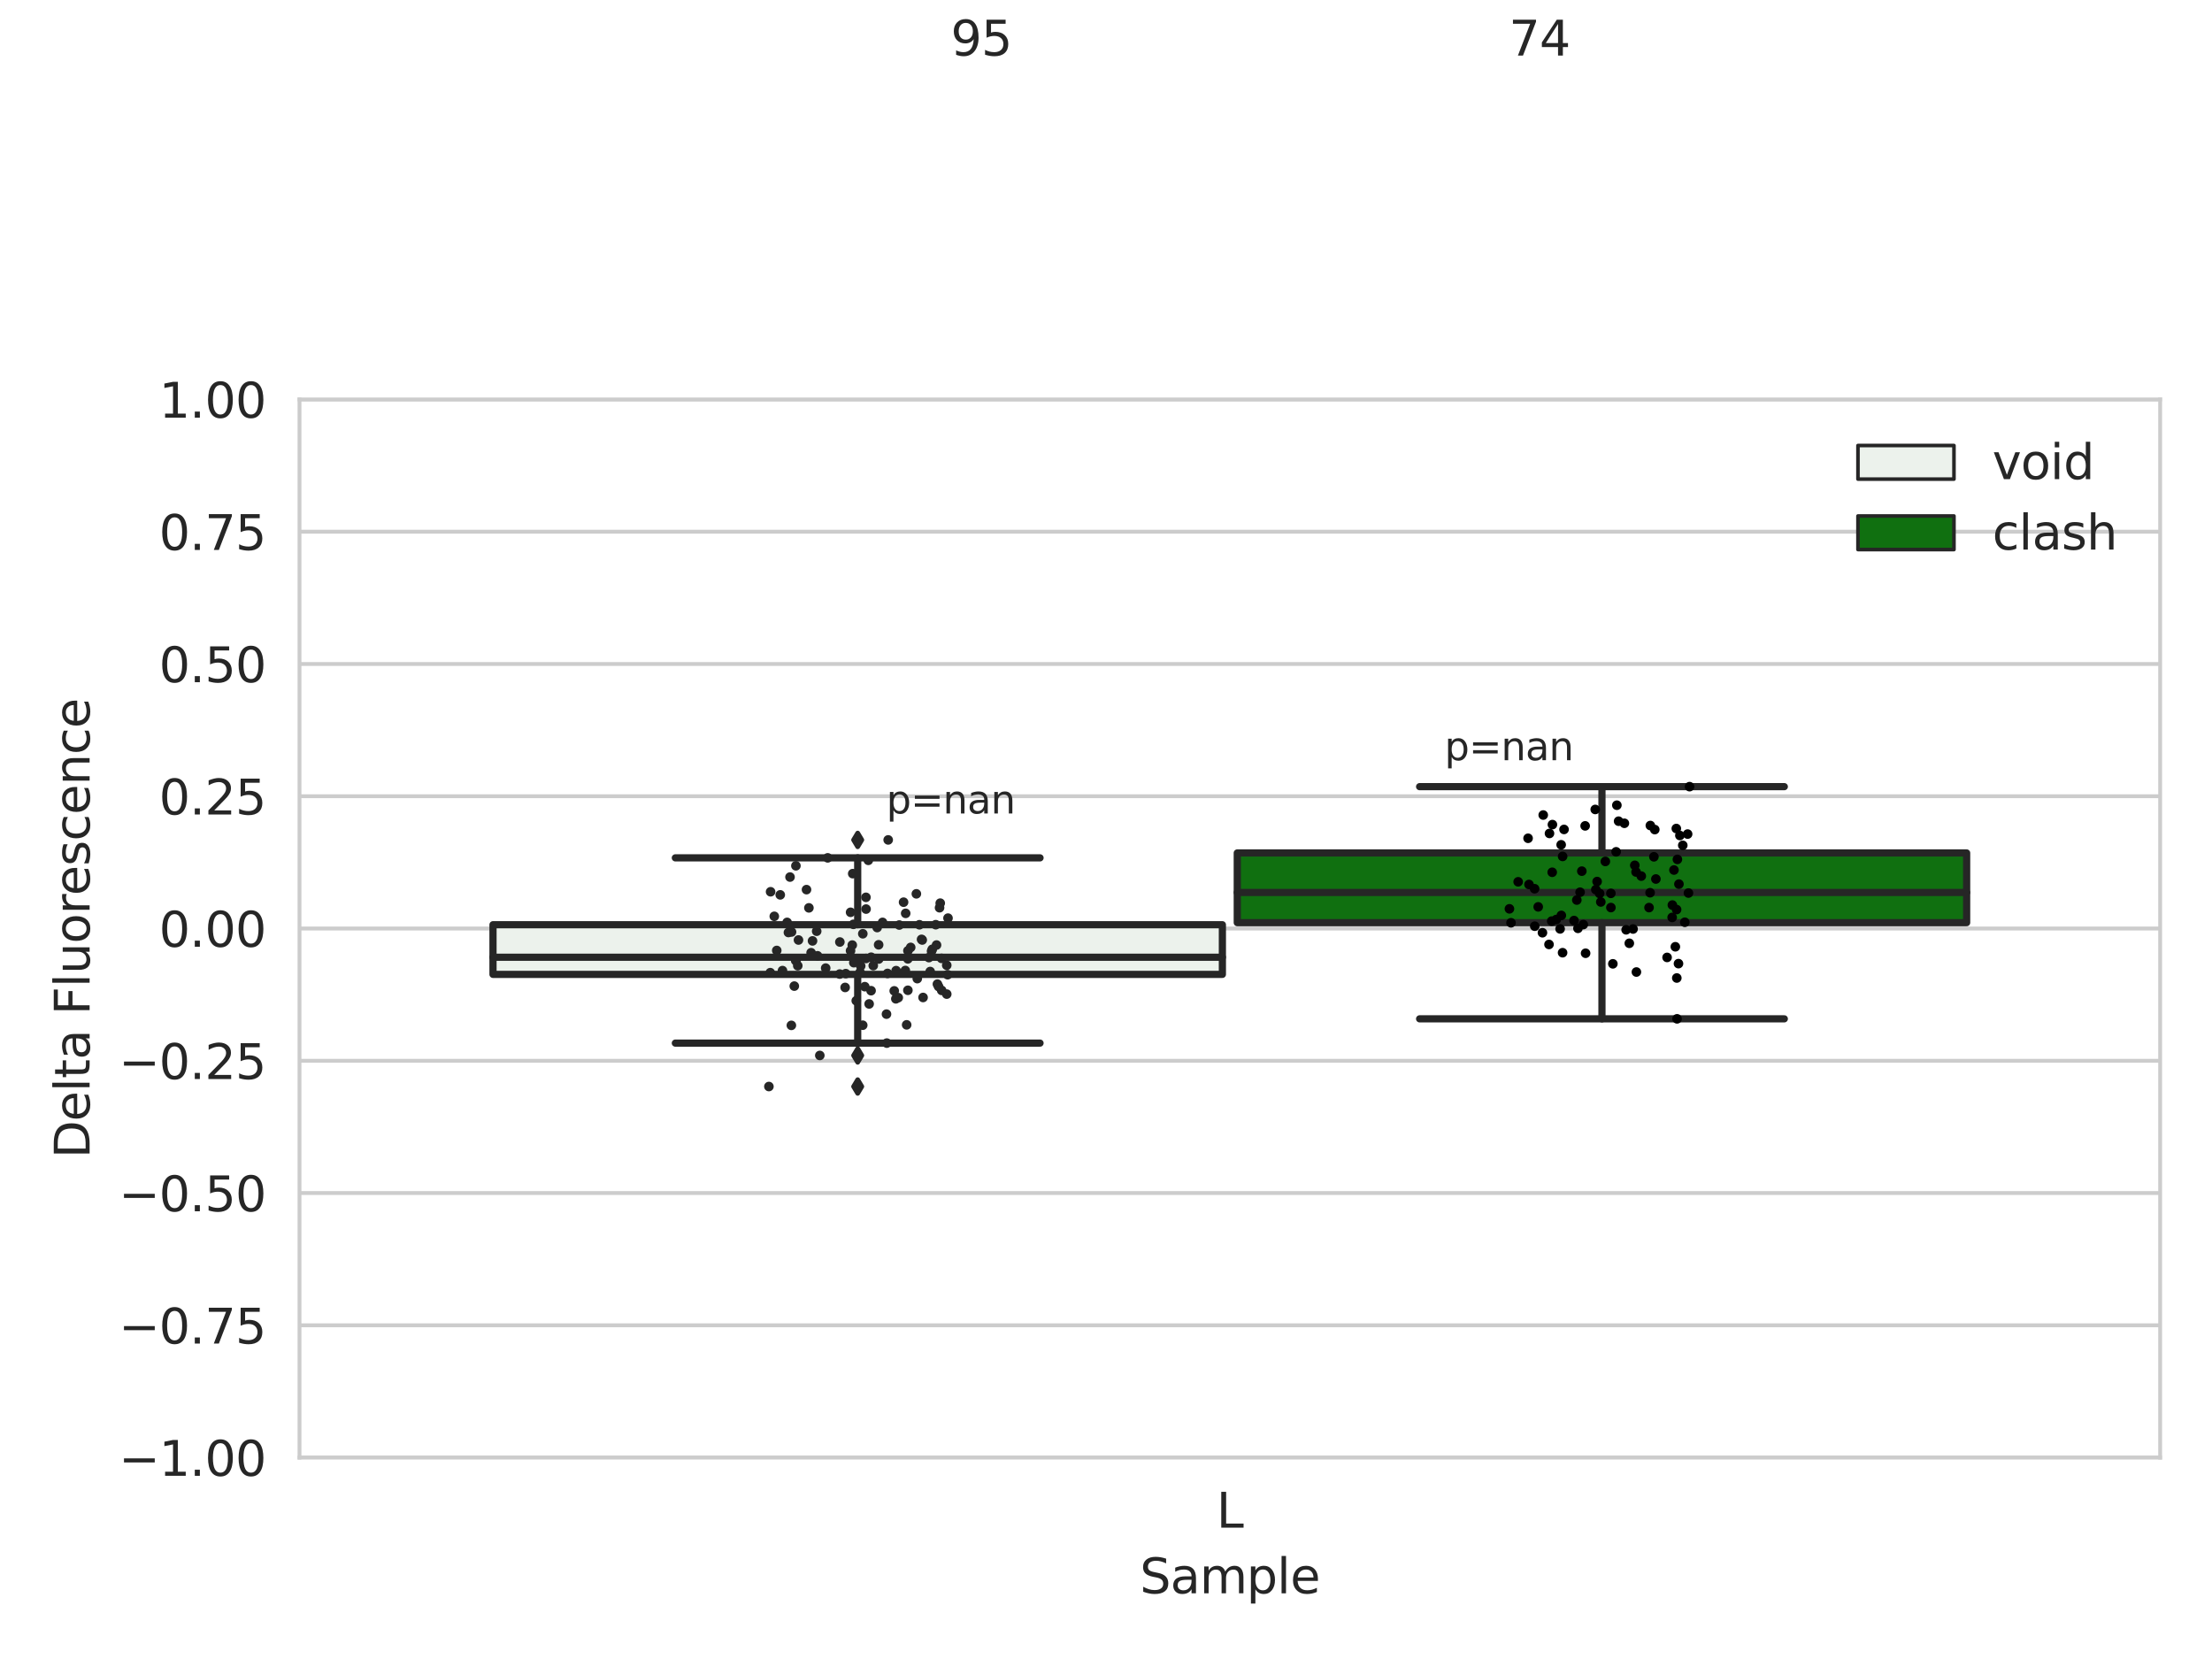 <?xml version="1.0" encoding="utf-8" standalone="no"?>
<!DOCTYPE svg PUBLIC "-//W3C//DTD SVG 1.1//EN"
  "http://www.w3.org/Graphics/SVG/1.1/DTD/svg11.dtd">
<svg xmlns:xlink="http://www.w3.org/1999/xlink" width="460.8pt" height="345.6pt" viewBox="0 0 460.8 345.6" xmlns="http://www.w3.org/2000/svg" version="1.1">
 <defs>
  <style type="text/css">*{stroke-linejoin: round; stroke-linecap: butt}</style>
 </defs>
 <g id="figure_1">
  <g id="patch_1">
   <path d="M 0 345.6 
L 460.8 345.6 
L 460.8 0 
L 0 0 
z
" style="fill: #ffffff"/>
  </g>
  <g id="axes_1">
   <g id="patch_2">
    <path d="M 62.39 303.64 
L 450 303.64 
L 450 83.211 
L 62.39 83.211 
z
" style="fill: #ffffff"/>
   </g>
   <g id="matplotlib.axis_1">
    <g id="xtick_1">
     <g id="text_1">
      <!-- L -->
      <g style="fill: #262626" transform="translate(253.409 318.238)scale(0.1 -0.1)">
       <defs>
        <path id="DejaVuSans-4c" d="M 628 4666 
L 1259 4666 
L 1259 531 
L 3531 531 
L 3531 0 
L 628 0 
L 628 4666 
z
" transform="scale(0.016)"/>
       </defs>
       <use xlink:href="#DejaVuSans-4c"/>
      </g>
     </g>
    </g>
    <g id="text_2">
     <!-- Sample -->
     <g style="fill: #262626" transform="translate(237.447 331.917)scale(0.1 -0.1)">
      <defs>
       <path id="DejaVuSans-53" d="M 3425 4513 
L 3425 3897 
Q 3066 4069 2747 4153 
Q 2428 4238 2131 4238 
Q 1616 4238 1336 4038 
Q 1056 3838 1056 3469 
Q 1056 3159 1242 3001 
Q 1428 2844 1947 2747 
L 2328 2669 
Q 3034 2534 3370 2195 
Q 3706 1856 3706 1288 
Q 3706 609 3251 259 
Q 2797 -91 1919 -91 
Q 1588 -91 1214 -16 
Q 841 59 441 206 
L 441 856 
Q 825 641 1194 531 
Q 1563 422 1919 422 
Q 2459 422 2753 634 
Q 3047 847 3047 1241 
Q 3047 1584 2836 1778 
Q 2625 1972 2144 2069 
L 1759 2144 
Q 1053 2284 737 2584 
Q 422 2884 422 3419 
Q 422 4038 858 4394 
Q 1294 4750 2059 4750 
Q 2388 4750 2728 4690 
Q 3069 4631 3425 4513 
z
" transform="scale(0.016)"/>
       <path id="DejaVuSans-61" d="M 2194 1759 
Q 1497 1759 1228 1600 
Q 959 1441 959 1056 
Q 959 750 1161 570 
Q 1363 391 1709 391 
Q 2188 391 2477 730 
Q 2766 1069 2766 1631 
L 2766 1759 
L 2194 1759 
z
M 3341 1997 
L 3341 0 
L 2766 0 
L 2766 531 
Q 2569 213 2275 61 
Q 1981 -91 1556 -91 
Q 1019 -91 701 211 
Q 384 513 384 1019 
Q 384 1609 779 1909 
Q 1175 2209 1959 2209 
L 2766 2209 
L 2766 2266 
Q 2766 2663 2505 2880 
Q 2244 3097 1772 3097 
Q 1472 3097 1187 3025 
Q 903 2953 641 2809 
L 641 3341 
Q 956 3463 1253 3523 
Q 1550 3584 1831 3584 
Q 2591 3584 2966 3190 
Q 3341 2797 3341 1997 
z
" transform="scale(0.016)"/>
       <path id="DejaVuSans-6d" d="M 3328 2828 
Q 3544 3216 3844 3400 
Q 4144 3584 4550 3584 
Q 5097 3584 5394 3201 
Q 5691 2819 5691 2113 
L 5691 0 
L 5113 0 
L 5113 2094 
Q 5113 2597 4934 2840 
Q 4756 3084 4391 3084 
Q 3944 3084 3684 2787 
Q 3425 2491 3425 1978 
L 3425 0 
L 2847 0 
L 2847 2094 
Q 2847 2600 2669 2842 
Q 2491 3084 2119 3084 
Q 1678 3084 1418 2786 
Q 1159 2488 1159 1978 
L 1159 0 
L 581 0 
L 581 3500 
L 1159 3500 
L 1159 2956 
Q 1356 3278 1631 3431 
Q 1906 3584 2284 3584 
Q 2666 3584 2933 3390 
Q 3200 3197 3328 2828 
z
" transform="scale(0.016)"/>
       <path id="DejaVuSans-70" d="M 1159 525 
L 1159 -1331 
L 581 -1331 
L 581 3500 
L 1159 3500 
L 1159 2969 
Q 1341 3281 1617 3432 
Q 1894 3584 2278 3584 
Q 2916 3584 3314 3078 
Q 3713 2572 3713 1747 
Q 3713 922 3314 415 
Q 2916 -91 2278 -91 
Q 1894 -91 1617 61 
Q 1341 213 1159 525 
z
M 3116 1747 
Q 3116 2381 2855 2742 
Q 2594 3103 2138 3103 
Q 1681 3103 1420 2742 
Q 1159 2381 1159 1747 
Q 1159 1113 1420 752 
Q 1681 391 2138 391 
Q 2594 391 2855 752 
Q 3116 1113 3116 1747 
z
" transform="scale(0.016)"/>
       <path id="DejaVuSans-6c" d="M 603 4863 
L 1178 4863 
L 1178 0 
L 603 0 
L 603 4863 
z
" transform="scale(0.016)"/>
       <path id="DejaVuSans-65" d="M 3597 1894 
L 3597 1613 
L 953 1613 
Q 991 1019 1311 708 
Q 1631 397 2203 397 
Q 2534 397 2845 478 
Q 3156 559 3463 722 
L 3463 178 
Q 3153 47 2828 -22 
Q 2503 -91 2169 -91 
Q 1331 -91 842 396 
Q 353 884 353 1716 
Q 353 2575 817 3079 
Q 1281 3584 2069 3584 
Q 2775 3584 3186 3129 
Q 3597 2675 3597 1894 
z
M 3022 2063 
Q 3016 2534 2758 2815 
Q 2500 3097 2075 3097 
Q 1594 3097 1305 2825 
Q 1016 2553 972 2059 
L 3022 2063 
z
" transform="scale(0.016)"/>
      </defs>
      <use xlink:href="#DejaVuSans-53"/>
      <use xlink:href="#DejaVuSans-61" x="63.477"/>
      <use xlink:href="#DejaVuSans-6d" x="124.756"/>
      <use xlink:href="#DejaVuSans-70" x="222.168"/>
      <use xlink:href="#DejaVuSans-6c" x="285.645"/>
      <use xlink:href="#DejaVuSans-65" x="313.428"/>
     </g>
    </g>
   </g>
   <g id="matplotlib.axis_2">
    <g id="ytick_1">
     <g id="line2d_1">
      <path d="M 62.39 303.64 
L 450 303.64 
" clip-path="url(#pa29f0a0903)" style="fill: none; stroke: #cccccc; stroke-width: 0.8; stroke-linecap: round"/>
     </g>
     <g id="text_3">
      <!-- −1.00 -->
      <g style="fill: #262626" transform="translate(24.745 307.439)scale(0.1 -0.1)">
       <defs>
        <path id="DejaVuSans-2212" d="M 678 2272 
L 4684 2272 
L 4684 1741 
L 678 1741 
L 678 2272 
z
" transform="scale(0.016)"/>
        <path id="DejaVuSans-31" d="M 794 531 
L 1825 531 
L 1825 4091 
L 703 3866 
L 703 4441 
L 1819 4666 
L 2450 4666 
L 2450 531 
L 3481 531 
L 3481 0 
L 794 0 
L 794 531 
z
" transform="scale(0.016)"/>
        <path id="DejaVuSans-2e" d="M 684 794 
L 1344 794 
L 1344 0 
L 684 0 
L 684 794 
z
" transform="scale(0.016)"/>
        <path id="DejaVuSans-30" d="M 2034 4250 
Q 1547 4250 1301 3770 
Q 1056 3291 1056 2328 
Q 1056 1369 1301 889 
Q 1547 409 2034 409 
Q 2525 409 2770 889 
Q 3016 1369 3016 2328 
Q 3016 3291 2770 3770 
Q 2525 4250 2034 4250 
z
M 2034 4750 
Q 2819 4750 3233 4129 
Q 3647 3509 3647 2328 
Q 3647 1150 3233 529 
Q 2819 -91 2034 -91 
Q 1250 -91 836 529 
Q 422 1150 422 2328 
Q 422 3509 836 4129 
Q 1250 4750 2034 4750 
z
" transform="scale(0.016)"/>
       </defs>
       <use xlink:href="#DejaVuSans-2212"/>
       <use xlink:href="#DejaVuSans-31" x="83.789"/>
       <use xlink:href="#DejaVuSans-2e" x="147.412"/>
       <use xlink:href="#DejaVuSans-30" x="179.199"/>
       <use xlink:href="#DejaVuSans-30" x="242.822"/>
      </g>
     </g>
    </g>
    <g id="ytick_2">
     <g id="line2d_2">
      <path d="M 62.39 276.086 
L 450 276.086 
" clip-path="url(#pa29f0a0903)" style="fill: none; stroke: #cccccc; stroke-width: 0.8; stroke-linecap: round"/>
     </g>
     <g id="text_4">
      <!-- −0.75 -->
      <g style="fill: #262626" transform="translate(24.745 279.886)scale(0.1 -0.1)">
       <defs>
        <path id="DejaVuSans-37" d="M 525 4666 
L 3525 4666 
L 3525 4397 
L 1831 0 
L 1172 0 
L 2766 4134 
L 525 4134 
L 525 4666 
z
" transform="scale(0.016)"/>
        <path id="DejaVuSans-35" d="M 691 4666 
L 3169 4666 
L 3169 4134 
L 1269 4134 
L 1269 2991 
Q 1406 3038 1543 3061 
Q 1681 3084 1819 3084 
Q 2600 3084 3056 2656 
Q 3513 2228 3513 1497 
Q 3513 744 3044 326 
Q 2575 -91 1722 -91 
Q 1428 -91 1123 -41 
Q 819 9 494 109 
L 494 744 
Q 775 591 1075 516 
Q 1375 441 1709 441 
Q 2250 441 2565 725 
Q 2881 1009 2881 1497 
Q 2881 1984 2565 2268 
Q 2250 2553 1709 2553 
Q 1456 2553 1204 2497 
Q 953 2441 691 2322 
L 691 4666 
z
" transform="scale(0.016)"/>
       </defs>
       <use xlink:href="#DejaVuSans-2212"/>
       <use xlink:href="#DejaVuSans-30" x="83.789"/>
       <use xlink:href="#DejaVuSans-2e" x="147.412"/>
       <use xlink:href="#DejaVuSans-37" x="179.199"/>
       <use xlink:href="#DejaVuSans-35" x="242.822"/>
      </g>
     </g>
    </g>
    <g id="ytick_3">
     <g id="line2d_3">
      <path d="M 62.39 248.533 
L 450 248.533 
" clip-path="url(#pa29f0a0903)" style="fill: none; stroke: #cccccc; stroke-width: 0.8; stroke-linecap: round"/>
     </g>
     <g id="text_5">
      <!-- −0.50 -->
      <g style="fill: #262626" transform="translate(24.745 252.332)scale(0.1 -0.1)">
       <use xlink:href="#DejaVuSans-2212"/>
       <use xlink:href="#DejaVuSans-30" x="83.789"/>
       <use xlink:href="#DejaVuSans-2e" x="147.412"/>
       <use xlink:href="#DejaVuSans-35" x="179.199"/>
       <use xlink:href="#DejaVuSans-30" x="242.822"/>
      </g>
     </g>
    </g>
    <g id="ytick_4">
     <g id="line2d_4">
      <path d="M 62.39 220.979 
L 450 220.979 
" clip-path="url(#pa29f0a0903)" style="fill: none; stroke: #cccccc; stroke-width: 0.8; stroke-linecap: round"/>
     </g>
     <g id="text_6">
      <!-- −0.25 -->
      <g style="fill: #262626" transform="translate(24.745 224.778)scale(0.1 -0.1)">
       <defs>
        <path id="DejaVuSans-32" d="M 1228 531 
L 3431 531 
L 3431 0 
L 469 0 
L 469 531 
Q 828 903 1448 1529 
Q 2069 2156 2228 2338 
Q 2531 2678 2651 2914 
Q 2772 3150 2772 3378 
Q 2772 3750 2511 3984 
Q 2250 4219 1831 4219 
Q 1534 4219 1204 4116 
Q 875 4013 500 3803 
L 500 4441 
Q 881 4594 1212 4672 
Q 1544 4750 1819 4750 
Q 2544 4750 2975 4387 
Q 3406 4025 3406 3419 
Q 3406 3131 3298 2873 
Q 3191 2616 2906 2266 
Q 2828 2175 2409 1742 
Q 1991 1309 1228 531 
z
" transform="scale(0.016)"/>
       </defs>
       <use xlink:href="#DejaVuSans-2212"/>
       <use xlink:href="#DejaVuSans-30" x="83.789"/>
       <use xlink:href="#DejaVuSans-2e" x="147.412"/>
       <use xlink:href="#DejaVuSans-32" x="179.199"/>
       <use xlink:href="#DejaVuSans-35" x="242.822"/>
      </g>
     </g>
    </g>
    <g id="ytick_5">
     <g id="line2d_5">
      <path d="M 62.39 193.425 
L 450 193.425 
" clip-path="url(#pa29f0a0903)" style="fill: none; stroke: #cccccc; stroke-width: 0.8; stroke-linecap: round"/>
     </g>
     <g id="text_7">
      <!-- 0.00 -->
      <g style="fill: #262626" transform="translate(33.124 197.225)scale(0.1 -0.1)">
       <use xlink:href="#DejaVuSans-30"/>
       <use xlink:href="#DejaVuSans-2e" x="63.623"/>
       <use xlink:href="#DejaVuSans-30" x="95.41"/>
       <use xlink:href="#DejaVuSans-30" x="159.033"/>
      </g>
     </g>
    </g>
    <g id="ytick_6">
     <g id="line2d_6">
      <path d="M 62.39 165.872 
L 450 165.872 
" clip-path="url(#pa29f0a0903)" style="fill: none; stroke: #cccccc; stroke-width: 0.8; stroke-linecap: round"/>
     </g>
     <g id="text_8">
      <!-- 0.25 -->
      <g style="fill: #262626" transform="translate(33.124 169.671)scale(0.1 -0.1)">
       <use xlink:href="#DejaVuSans-30"/>
       <use xlink:href="#DejaVuSans-2e" x="63.623"/>
       <use xlink:href="#DejaVuSans-32" x="95.41"/>
       <use xlink:href="#DejaVuSans-35" x="159.033"/>
      </g>
     </g>
    </g>
    <g id="ytick_7">
     <g id="line2d_7">
      <path d="M 62.39 138.318 
L 450 138.318 
" clip-path="url(#pa29f0a0903)" style="fill: none; stroke: #cccccc; stroke-width: 0.8; stroke-linecap: round"/>
     </g>
     <g id="text_9">
      <!-- 0.50 -->
      <g style="fill: #262626" transform="translate(33.124 142.117)scale(0.1 -0.1)">
       <use xlink:href="#DejaVuSans-30"/>
       <use xlink:href="#DejaVuSans-2e" x="63.623"/>
       <use xlink:href="#DejaVuSans-35" x="95.41"/>
       <use xlink:href="#DejaVuSans-30" x="159.033"/>
      </g>
     </g>
    </g>
    <g id="ytick_8">
     <g id="line2d_8">
      <path d="M 62.39 110.765 
L 450 110.765 
" clip-path="url(#pa29f0a0903)" style="fill: none; stroke: #cccccc; stroke-width: 0.8; stroke-linecap: round"/>
     </g>
     <g id="text_10">
      <!-- 0.75 -->
      <g style="fill: #262626" transform="translate(33.124 114.564)scale(0.1 -0.1)">
       <use xlink:href="#DejaVuSans-30"/>
       <use xlink:href="#DejaVuSans-2e" x="63.623"/>
       <use xlink:href="#DejaVuSans-37" x="95.41"/>
       <use xlink:href="#DejaVuSans-35" x="159.033"/>
      </g>
     </g>
    </g>
    <g id="ytick_9">
     <g id="line2d_9">
      <path d="M 62.39 83.211 
L 450 83.211 
" clip-path="url(#pa29f0a0903)" style="fill: none; stroke: #cccccc; stroke-width: 0.8; stroke-linecap: round"/>
     </g>
     <g id="text_11">
      <!-- 1.00 -->
      <g style="fill: #262626" transform="translate(33.124 87.01)scale(0.1 -0.1)">
       <use xlink:href="#DejaVuSans-31"/>
       <use xlink:href="#DejaVuSans-2e" x="63.623"/>
       <use xlink:href="#DejaVuSans-30" x="95.41"/>
       <use xlink:href="#DejaVuSans-30" x="159.033"/>
      </g>
     </g>
    </g>
    <g id="text_12">
     <!-- Delta Fluorescence -->
     <g style="fill: #262626" transform="translate(18.665 241.292)rotate(-90)scale(0.1 -0.1)">
      <defs>
       <path id="DejaVuSans-44" d="M 1259 4147 
L 1259 519 
L 2022 519 
Q 2988 519 3436 956 
Q 3884 1394 3884 2338 
Q 3884 3275 3436 3711 
Q 2988 4147 2022 4147 
L 1259 4147 
z
M 628 4666 
L 1925 4666 
Q 3281 4666 3915 4102 
Q 4550 3538 4550 2338 
Q 4550 1131 3912 565 
Q 3275 0 1925 0 
L 628 0 
L 628 4666 
z
" transform="scale(0.016)"/>
       <path id="DejaVuSans-74" d="M 1172 4494 
L 1172 3500 
L 2356 3500 
L 2356 3053 
L 1172 3053 
L 1172 1153 
Q 1172 725 1289 603 
Q 1406 481 1766 481 
L 2356 481 
L 2356 0 
L 1766 0 
Q 1100 0 847 248 
Q 594 497 594 1153 
L 594 3053 
L 172 3053 
L 172 3500 
L 594 3500 
L 594 4494 
L 1172 4494 
z
" transform="scale(0.016)"/>
       <path id="DejaVuSans-20" transform="scale(0.016)"/>
       <path id="DejaVuSans-46" d="M 628 4666 
L 3309 4666 
L 3309 4134 
L 1259 4134 
L 1259 2759 
L 3109 2759 
L 3109 2228 
L 1259 2228 
L 1259 0 
L 628 0 
L 628 4666 
z
" transform="scale(0.016)"/>
       <path id="DejaVuSans-75" d="M 544 1381 
L 544 3500 
L 1119 3500 
L 1119 1403 
Q 1119 906 1312 657 
Q 1506 409 1894 409 
Q 2359 409 2629 706 
Q 2900 1003 2900 1516 
L 2900 3500 
L 3475 3500 
L 3475 0 
L 2900 0 
L 2900 538 
Q 2691 219 2414 64 
Q 2138 -91 1772 -91 
Q 1169 -91 856 284 
Q 544 659 544 1381 
z
M 1991 3584 
L 1991 3584 
z
" transform="scale(0.016)"/>
       <path id="DejaVuSans-6f" d="M 1959 3097 
Q 1497 3097 1228 2736 
Q 959 2375 959 1747 
Q 959 1119 1226 758 
Q 1494 397 1959 397 
Q 2419 397 2687 759 
Q 2956 1122 2956 1747 
Q 2956 2369 2687 2733 
Q 2419 3097 1959 3097 
z
M 1959 3584 
Q 2709 3584 3137 3096 
Q 3566 2609 3566 1747 
Q 3566 888 3137 398 
Q 2709 -91 1959 -91 
Q 1206 -91 779 398 
Q 353 888 353 1747 
Q 353 2609 779 3096 
Q 1206 3584 1959 3584 
z
" transform="scale(0.016)"/>
       <path id="DejaVuSans-72" d="M 2631 2963 
Q 2534 3019 2420 3045 
Q 2306 3072 2169 3072 
Q 1681 3072 1420 2755 
Q 1159 2438 1159 1844 
L 1159 0 
L 581 0 
L 581 3500 
L 1159 3500 
L 1159 2956 
Q 1341 3275 1631 3429 
Q 1922 3584 2338 3584 
Q 2397 3584 2469 3576 
Q 2541 3569 2628 3553 
L 2631 2963 
z
" transform="scale(0.016)"/>
       <path id="DejaVuSans-73" d="M 2834 3397 
L 2834 2853 
Q 2591 2978 2328 3040 
Q 2066 3103 1784 3103 
Q 1356 3103 1142 2972 
Q 928 2841 928 2578 
Q 928 2378 1081 2264 
Q 1234 2150 1697 2047 
L 1894 2003 
Q 2506 1872 2764 1633 
Q 3022 1394 3022 966 
Q 3022 478 2636 193 
Q 2250 -91 1575 -91 
Q 1294 -91 989 -36 
Q 684 19 347 128 
L 347 722 
Q 666 556 975 473 
Q 1284 391 1588 391 
Q 1994 391 2212 530 
Q 2431 669 2431 922 
Q 2431 1156 2273 1281 
Q 2116 1406 1581 1522 
L 1381 1569 
Q 847 1681 609 1914 
Q 372 2147 372 2553 
Q 372 3047 722 3315 
Q 1072 3584 1716 3584 
Q 2034 3584 2315 3537 
Q 2597 3491 2834 3397 
z
" transform="scale(0.016)"/>
       <path id="DejaVuSans-63" d="M 3122 3366 
L 3122 2828 
Q 2878 2963 2633 3030 
Q 2388 3097 2138 3097 
Q 1578 3097 1268 2742 
Q 959 2388 959 1747 
Q 959 1106 1268 751 
Q 1578 397 2138 397 
Q 2388 397 2633 464 
Q 2878 531 3122 666 
L 3122 134 
Q 2881 22 2623 -34 
Q 2366 -91 2075 -91 
Q 1284 -91 818 406 
Q 353 903 353 1747 
Q 353 2603 823 3093 
Q 1294 3584 2113 3584 
Q 2378 3584 2631 3529 
Q 2884 3475 3122 3366 
z
" transform="scale(0.016)"/>
       <path id="DejaVuSans-6e" d="M 3513 2113 
L 3513 0 
L 2938 0 
L 2938 2094 
Q 2938 2591 2744 2837 
Q 2550 3084 2163 3084 
Q 1697 3084 1428 2787 
Q 1159 2491 1159 1978 
L 1159 0 
L 581 0 
L 581 3500 
L 1159 3500 
L 1159 2956 
Q 1366 3272 1645 3428 
Q 1925 3584 2291 3584 
Q 2894 3584 3203 3211 
Q 3513 2838 3513 2113 
z
" transform="scale(0.016)"/>
      </defs>
      <use xlink:href="#DejaVuSans-44"/>
      <use xlink:href="#DejaVuSans-65" x="77.002"/>
      <use xlink:href="#DejaVuSans-6c" x="138.525"/>
      <use xlink:href="#DejaVuSans-74" x="166.309"/>
      <use xlink:href="#DejaVuSans-61" x="205.518"/>
      <use xlink:href="#DejaVuSans-20" x="266.797"/>
      <use xlink:href="#DejaVuSans-46" x="298.584"/>
      <use xlink:href="#DejaVuSans-6c" x="356.104"/>
      <use xlink:href="#DejaVuSans-75" x="383.887"/>
      <use xlink:href="#DejaVuSans-6f" x="447.266"/>
      <use xlink:href="#DejaVuSans-72" x="508.447"/>
      <use xlink:href="#DejaVuSans-65" x="547.311"/>
      <use xlink:href="#DejaVuSans-73" x="608.834"/>
      <use xlink:href="#DejaVuSans-63" x="660.934"/>
      <use xlink:href="#DejaVuSans-65" x="715.914"/>
      <use xlink:href="#DejaVuSans-6e" x="777.438"/>
      <use xlink:href="#DejaVuSans-63" x="840.816"/>
      <use xlink:href="#DejaVuSans-65" x="895.797"/>
     </g>
    </g>
   </g>
   <g id="patch_3">
    <path d="M 102.701 202.981 
L 254.645 202.981 
L 254.645 192.638 
L 102.701 192.638 
L 102.701 202.981 
z
" clip-path="url(#pa29f0a0903)" style="fill: #ecf2ec; stroke: #262626; stroke-width: 1.5; stroke-linejoin: miter"/>
   </g>
   <g id="patch_4">
    <path d="M 257.745 192.204 
L 409.689 192.204 
L 409.689 177.688 
L 257.745 177.688 
L 257.745 192.204 
z
" clip-path="url(#pa29f0a0903)" style="fill: #107010; stroke: #262626; stroke-width: 1.5; stroke-linejoin: miter"/>
   </g>
   <g id="patch_5">
    <path d="M 256.195 193.425 
L 256.195 193.425 
L 256.195 193.425 
L 256.195 193.425 
z
" clip-path="url(#pa29f0a0903)" style="fill: #ecf2ec; stroke: #262626; stroke-width: 0.75; stroke-linejoin: miter"/>
   </g>
   <g id="patch_6">
    <path d="M 256.195 193.425 
L 256.195 193.425 
L 256.195 193.425 
L 256.195 193.425 
z
" clip-path="url(#pa29f0a0903)" style="fill: #107010; stroke: #262626; stroke-width: 0.75; stroke-linejoin: miter"/>
   </g>
   <g id="PathCollection_1"/>
   <g id="PathCollection_2"/>
   <g id="line2d_10">
    <path d="M 178.673 202.981 
L 178.673 217.298 
" clip-path="url(#pa29f0a0903)" style="fill: none; stroke: #262626; stroke-width: 1.5; stroke-linecap: round"/>
   </g>
   <g id="line2d_11">
    <path d="M 178.673 192.638 
L 178.673 178.706 
" clip-path="url(#pa29f0a0903)" style="fill: none; stroke: #262626; stroke-width: 1.5; stroke-linecap: round"/>
   </g>
   <g id="line2d_12">
    <path d="M 140.687 217.298 
L 216.659 217.298 
" clip-path="url(#pa29f0a0903)" style="fill: none; stroke: #262626; stroke-width: 1.5; stroke-linecap: round"/>
   </g>
   <g id="line2d_13">
    <path d="M 140.687 178.706 
L 216.659 178.706 
" clip-path="url(#pa29f0a0903)" style="fill: none; stroke: #262626; stroke-width: 1.5; stroke-linecap: round"/>
   </g>
   <g id="line2d_14">
    <defs>
     <path id="m3d2a5acf0f" d="M -0 1.414 
L 0.849 0 
L 0 -1.414 
L -0.849 -0 
z
" style="stroke: #262626; stroke-linejoin: miter"/>
    </defs>
    <g clip-path="url(#pa29f0a0903)">
     <use xlink:href="#m3d2a5acf0f" x="178.673" y="226.342" style="fill: #262626; stroke: #262626; stroke-linejoin: miter"/>
     <use xlink:href="#m3d2a5acf0f" x="178.673" y="219.87" style="fill: #262626; stroke: #262626; stroke-linejoin: miter"/>
     <use xlink:href="#m3d2a5acf0f" x="178.673" y="174.969" style="fill: #262626; stroke: #262626; stroke-linejoin: miter"/>
    </g>
   </g>
   <g id="line2d_15">
    <path d="M 333.717 192.204 
L 333.717 212.241 
" clip-path="url(#pa29f0a0903)" style="fill: none; stroke: #262626; stroke-width: 1.5; stroke-linecap: round"/>
   </g>
   <g id="line2d_16">
    <path d="M 333.717 177.688 
L 333.717 163.874 
" clip-path="url(#pa29f0a0903)" style="fill: none; stroke: #262626; stroke-width: 1.5; stroke-linecap: round"/>
   </g>
   <g id="line2d_17">
    <path d="M 295.731 212.241 
L 371.703 212.241 
" clip-path="url(#pa29f0a0903)" style="fill: none; stroke: #262626; stroke-width: 1.5; stroke-linecap: round"/>
   </g>
   <g id="line2d_18">
    <path d="M 295.731 163.874 
L 371.703 163.874 
" clip-path="url(#pa29f0a0903)" style="fill: none; stroke: #262626; stroke-width: 1.5; stroke-linecap: round"/>
   </g>
   <g id="line2d_19"/>
   <g id="line2d_20">
    <path d="M 102.701 199.408 
L 254.645 199.408 
" clip-path="url(#pa29f0a0903)" style="fill: none; stroke: #262626; stroke-width: 1.5; stroke-linecap: round"/>
   </g>
   <g id="line2d_21">
    <path d="M 257.745 185.919 
L 409.689 185.919 
" clip-path="url(#pa29f0a0903)" style="fill: none; stroke: #262626; stroke-width: 1.5; stroke-linecap: round"/>
   </g>
   <g id="patch_7">
    <path d="M 62.39 303.64 
L 62.39 83.211 
" style="fill: none; stroke: #cccccc; stroke-width: 0.8; stroke-linejoin: miter; stroke-linecap: square"/>
   </g>
   <g id="patch_8">
    <path d="M 450 303.64 
L 450 83.211 
" style="fill: none; stroke: #cccccc; stroke-width: 0.8; stroke-linejoin: miter; stroke-linecap: square"/>
   </g>
   <g id="patch_9">
    <path d="M 62.39 303.64 
L 450 303.64 
" style="fill: none; stroke: #cccccc; stroke-width: 0.8; stroke-linejoin: miter; stroke-linecap: square"/>
   </g>
   <g id="patch_10">
    <path d="M 62.39 83.211 
L 450 83.211 
" style="fill: none; stroke: #cccccc; stroke-width: 0.8; stroke-linejoin: miter; stroke-linecap: square"/>
   </g>
   <g id="PathCollection_3">
    <defs>
     <path id="C0_0_3642f7b99d" d="M 0 1 
C 0.265 1 0.52 0.895 0.707 0.707 
C 0.895 0.52 1 0.265 1 -0 
C 1 -0.265 0.895 -0.52 0.707 -0.707 
C 0.52 -0.895 0.265 -1 0 -1 
C -0.265 -1 -0.52 -0.895 -0.707 -0.707 
C -0.895 -0.52 -1 -0.265 -1 0 
C -1 0.265 -0.895 0.52 -0.707 0.707 
C -0.52 0.895 -0.265 1 0 1 
z
"/>
    </defs>
    <g clip-path="url(#pa29f0a0903)">
     <use xlink:href="#C0_0_3642f7b99d" x="182.731" y="193.223" style="fill: #262626"/>
    </g>
    <g clip-path="url(#pa29f0a0903)">
     <use xlink:href="#C0_0_3642f7b99d" x="195.097" y="196.868" style="fill: #262626"/>
    </g>
    <g clip-path="url(#pa29f0a0903)">
     <use xlink:href="#C0_0_3642f7b99d" x="164.857" y="213.602" style="fill: #262626"/>
    </g>
    <g clip-path="url(#pa29f0a0903)">
     <use xlink:href="#C0_0_3642f7b99d" x="177.194" y="190.048" style="fill: #262626"/>
    </g>
    <g clip-path="url(#pa29f0a0903)">
     <use xlink:href="#C0_0_3642f7b99d" x="163.007" y="202.194" style="fill: #262626"/>
    </g>
    <g clip-path="url(#pa29f0a0903)">
     <use xlink:href="#C0_0_3642f7b99d" x="196.141" y="199.648" style="fill: #262626"/>
    </g>
    <g clip-path="url(#pa29f0a0903)">
     <use xlink:href="#C0_0_3642f7b99d" x="187.124" y="207.827" style="fill: #262626"/>
    </g>
    <g clip-path="url(#pa29f0a0903)">
     <use xlink:href="#C0_0_3642f7b99d" x="193.775" y="202.388" style="fill: #262626"/>
    </g>
    <g clip-path="url(#pa29f0a0903)">
     <use xlink:href="#C0_0_3642f7b99d" x="189.126" y="199.748" style="fill: #262626"/>
    </g>
    <g clip-path="url(#pa29f0a0903)">
     <use xlink:href="#C0_0_3642f7b99d" x="186.286" y="206.417" style="fill: #262626"/>
    </g>
    <g clip-path="url(#pa29f0a0903)">
     <use xlink:href="#C0_0_3642f7b99d" x="191.976" y="195.686" style="fill: #262626"/>
    </g>
    <g clip-path="url(#pa29f0a0903)">
     <use xlink:href="#C0_0_3642f7b99d" x="189.128" y="206.294" style="fill: #262626"/>
    </g>
    <g clip-path="url(#pa29f0a0903)">
     <use xlink:href="#C0_0_3642f7b99d" x="166.338" y="195.82" style="fill: #262626"/>
    </g>
    <g clip-path="url(#pa29f0a0903)">
     <use xlink:href="#C0_0_3642f7b99d" x="191.087" y="203.865" style="fill: #262626"/>
    </g>
    <g clip-path="url(#pa29f0a0903)">
     <use xlink:href="#C0_0_3642f7b99d" x="180.153" y="205.541" style="fill: #262626"/>
    </g>
    <g clip-path="url(#pa29f0a0903)">
     <use xlink:href="#C0_0_3642f7b99d" x="160.529" y="185.769" style="fill: #262626"/>
    </g>
    <g clip-path="url(#pa29f0a0903)">
     <use xlink:href="#C0_0_3642f7b99d" x="185.025" y="174.969" style="fill: #262626"/>
    </g>
    <g clip-path="url(#pa29f0a0903)">
     <use xlink:href="#C0_0_3642f7b99d" x="186.622" y="208.074" style="fill: #262626"/>
    </g>
    <g clip-path="url(#pa29f0a0903)">
     <use xlink:href="#C0_0_3642f7b99d" x="195.524" y="205.51" style="fill: #262626"/>
    </g>
    <g clip-path="url(#pa29f0a0903)">
     <use xlink:href="#C0_0_3642f7b99d" x="160.466" y="202.621" style="fill: #262626"/>
    </g>
    <g clip-path="url(#pa29f0a0903)">
     <use xlink:href="#C0_0_3642f7b99d" x="191.533" y="192.644" style="fill: #262626"/>
    </g>
    <g clip-path="url(#pa29f0a0903)">
     <use xlink:href="#C0_0_3642f7b99d" x="165.837" y="200.043" style="fill: #262626"/>
    </g>
    <g clip-path="url(#pa29f0a0903)">
     <use xlink:href="#C0_0_3642f7b99d" x="187.334" y="192.699" style="fill: #262626"/>
    </g>
    <g clip-path="url(#pa29f0a0903)">
     <use xlink:href="#C0_0_3642f7b99d" x="164.574" y="182.707" style="fill: #262626"/>
    </g>
    <g clip-path="url(#pa29f0a0903)">
     <use xlink:href="#C0_0_3642f7b99d" x="188.597" y="202.175" style="fill: #262626"/>
    </g>
    <g clip-path="url(#pa29f0a0903)">
     <use xlink:href="#C0_0_3642f7b99d" x="196.17" y="206.32" style="fill: #262626"/>
    </g>
    <g clip-path="url(#pa29f0a0903)">
     <use xlink:href="#C0_0_3642f7b99d" x="179.739" y="194.518" style="fill: #262626"/>
    </g>
    <g clip-path="url(#pa29f0a0903)">
     <use xlink:href="#C0_0_3642f7b99d" x="161.811" y="198" style="fill: #262626"/>
    </g>
    <g clip-path="url(#pa29f0a0903)">
     <use xlink:href="#C0_0_3642f7b99d" x="180.392" y="186.93" style="fill: #262626"/>
    </g>
    <g clip-path="url(#pa29f0a0903)">
     <use xlink:href="#C0_0_3642f7b99d" x="189.138" y="198.06" style="fill: #262626"/>
    </g>
    <g clip-path="url(#pa29f0a0903)">
     <use xlink:href="#C0_0_3642f7b99d" x="170.307" y="199.111" style="fill: #262626"/>
    </g>
    <g clip-path="url(#pa29f0a0903)">
     <use xlink:href="#C0_0_3642f7b99d" x="188.67" y="190.267" style="fill: #262626"/>
    </g>
    <g clip-path="url(#pa29f0a0903)">
     <use xlink:href="#C0_0_3642f7b99d" x="169.264" y="196.007" style="fill: #262626"/>
    </g>
    <g clip-path="url(#pa29f0a0903)">
     <use xlink:href="#C0_0_3642f7b99d" x="168.969" y="198.47" style="fill: #262626"/>
    </g>
    <g clip-path="url(#pa29f0a0903)">
     <use xlink:href="#C0_0_3642f7b99d" x="180.887" y="179.221" style="fill: #262626"/>
    </g>
    <g clip-path="url(#pa29f0a0903)">
     <use xlink:href="#C0_0_3642f7b99d" x="197.41" y="203.046" style="fill: #262626"/>
    </g>
    <g clip-path="url(#pa29f0a0903)">
     <use xlink:href="#C0_0_3642f7b99d" x="189.713" y="197.363" style="fill: #262626"/>
    </g>
    <g clip-path="url(#pa29f0a0903)">
     <use xlink:href="#C0_0_3642f7b99d" x="177.185" y="198.061" style="fill: #262626"/>
    </g>
    <g clip-path="url(#pa29f0a0903)">
     <use xlink:href="#C0_0_3642f7b99d" x="188.873" y="213.491" style="fill: #262626"/>
    </g>
    <g clip-path="url(#pa29f0a0903)">
     <use xlink:href="#C0_0_3642f7b99d" x="186.677" y="202.201" style="fill: #262626"/>
    </g>
    <g clip-path="url(#pa29f0a0903)">
     <use xlink:href="#C0_0_3642f7b99d" x="197.224" y="201.08" style="fill: #262626"/>
    </g>
    <g clip-path="url(#pa29f0a0903)">
     <use xlink:href="#C0_0_3642f7b99d" x="178.375" y="208.47" style="fill: #262626"/>
    </g>
    <g clip-path="url(#pa29f0a0903)">
     <use xlink:href="#C0_0_3642f7b99d" x="183.855" y="192.152" style="fill: #262626"/>
    </g>
    <g clip-path="url(#pa29f0a0903)">
     <use xlink:href="#C0_0_3642f7b99d" x="160.176" y="226.342" style="fill: #262626"/>
    </g>
    <g clip-path="url(#pa29f0a0903)">
     <use xlink:href="#C0_0_3642f7b99d" x="174.959" y="196.236" style="fill: #262626"/>
    </g>
    <g clip-path="url(#pa29f0a0903)">
     <use xlink:href="#C0_0_3642f7b99d" x="195.279" y="205.006" style="fill: #262626"/>
    </g>
    <g clip-path="url(#pa29f0a0903)">
     <use xlink:href="#C0_0_3642f7b99d" x="183.058" y="199.784" style="fill: #262626"/>
    </g>
    <g clip-path="url(#pa29f0a0903)">
     <use xlink:href="#C0_0_3642f7b99d" x="170.781" y="219.87" style="fill: #262626"/>
    </g>
    <g clip-path="url(#pa29f0a0903)">
     <use xlink:href="#C0_0_3642f7b99d" x="180.411" y="199.667" style="fill: #262626"/>
    </g>
    <g clip-path="url(#pa29f0a0903)">
     <use xlink:href="#C0_0_3642f7b99d" x="161.3" y="190.885" style="fill: #262626"/>
    </g>
    <g clip-path="url(#pa29f0a0903)">
     <use xlink:href="#C0_0_3642f7b99d" x="194.213" y="197.753" style="fill: #262626"/>
    </g>
    <g clip-path="url(#pa29f0a0903)">
     <use xlink:href="#C0_0_3642f7b99d" x="183.037" y="196.816" style="fill: #262626"/>
    </g>
    <g clip-path="url(#pa29f0a0903)">
     <use xlink:href="#C0_0_3642f7b99d" x="174.929" y="202.916" style="fill: #262626"/>
    </g>
    <g clip-path="url(#pa29f0a0903)">
     <use xlink:href="#C0_0_3642f7b99d" x="192.292" y="207.793" style="fill: #262626"/>
    </g>
    <g clip-path="url(#pa29f0a0903)">
     <use xlink:href="#C0_0_3642f7b99d" x="195.727" y="189.097" style="fill: #262626"/>
    </g>
    <g clip-path="url(#pa29f0a0903)">
     <use xlink:href="#C0_0_3642f7b99d" x="197.486" y="191.263" style="fill: #262626"/>
    </g>
    <g clip-path="url(#pa29f0a0903)">
     <use xlink:href="#C0_0_3642f7b99d" x="168.509" y="189.125" style="fill: #262626"/>
    </g>
    <g clip-path="url(#pa29f0a0903)">
     <use xlink:href="#C0_0_3642f7b99d" x="165.467" y="205.423" style="fill: #262626"/>
    </g>
    <g clip-path="url(#pa29f0a0903)">
     <use xlink:href="#C0_0_3642f7b99d" x="177.544" y="196.875" style="fill: #262626"/>
    </g>
    <g clip-path="url(#pa29f0a0903)">
     <use xlink:href="#C0_0_3642f7b99d" x="184.742" y="217.298" style="fill: #262626"/>
    </g>
    <g clip-path="url(#pa29f0a0903)">
     <use xlink:href="#C0_0_3642f7b99d" x="179.167" y="202.557" style="fill: #262626"/>
    </g>
    <g clip-path="url(#pa29f0a0903)">
     <use xlink:href="#C0_0_3642f7b99d" x="164.891" y="194.143" style="fill: #262626"/>
    </g>
    <g clip-path="url(#pa29f0a0903)">
     <use xlink:href="#C0_0_3642f7b99d" x="179.722" y="213.57" style="fill: #262626"/>
    </g>
    <g clip-path="url(#pa29f0a0903)">
     <use xlink:href="#C0_0_3642f7b99d" x="181.477" y="199.408" style="fill: #262626"/>
    </g>
    <g clip-path="url(#pa29f0a0903)">
     <use xlink:href="#C0_0_3642f7b99d" x="176.188" y="202.827" style="fill: #262626"/>
    </g>
    <g clip-path="url(#pa29f0a0903)">
     <use xlink:href="#C0_0_3642f7b99d" x="197.225" y="207.089" style="fill: #262626"/>
    </g>
    <g clip-path="url(#pa29f0a0903)">
     <use xlink:href="#C0_0_3642f7b99d" x="179.299" y="201.226" style="fill: #262626"/>
    </g>
    <g clip-path="url(#pa29f0a0903)">
     <use xlink:href="#C0_0_3642f7b99d" x="164.243" y="194.255" style="fill: #262626"/>
    </g>
    <g clip-path="url(#pa29f0a0903)">
     <use xlink:href="#C0_0_3642f7b99d" x="181.915" y="201.152" style="fill: #262626"/>
    </g>
    <g clip-path="url(#pa29f0a0903)">
     <use xlink:href="#C0_0_3642f7b99d" x="172.427" y="178.706" style="fill: #262626"/>
    </g>
    <g clip-path="url(#pa29f0a0903)">
     <use xlink:href="#C0_0_3642f7b99d" x="193.504" y="199.48" style="fill: #262626"/>
    </g>
    <g clip-path="url(#pa29f0a0903)">
     <use xlink:href="#C0_0_3642f7b99d" x="181.46" y="206.379" style="fill: #262626"/>
    </g>
    <g clip-path="url(#pa29f0a0903)">
     <use xlink:href="#C0_0_3642f7b99d" x="165.758" y="200.116" style="fill: #262626"/>
    </g>
    <g clip-path="url(#pa29f0a0903)">
     <use xlink:href="#C0_0_3642f7b99d" x="166.19" y="201.177" style="fill: #262626"/>
    </g>
    <g clip-path="url(#pa29f0a0903)">
     <use xlink:href="#C0_0_3642f7b99d" x="168.01" y="185.325" style="fill: #262626"/>
    </g>
    <g clip-path="url(#pa29f0a0903)">
     <use xlink:href="#C0_0_3642f7b99d" x="184.887" y="202.783" style="fill: #262626"/>
    </g>
    <g clip-path="url(#pa29f0a0903)">
     <use xlink:href="#C0_0_3642f7b99d" x="162.54" y="186.415" style="fill: #262626"/>
    </g>
    <g clip-path="url(#pa29f0a0903)">
     <use xlink:href="#C0_0_3642f7b99d" x="192.12" y="195.818" style="fill: #262626"/>
    </g>
    <g clip-path="url(#pa29f0a0903)">
     <use xlink:href="#C0_0_3642f7b99d" x="177.867" y="200.544" style="fill: #262626"/>
    </g>
    <g clip-path="url(#pa29f0a0903)">
     <use xlink:href="#C0_0_3642f7b99d" x="172.005" y="201.676" style="fill: #262626"/>
    </g>
    <g clip-path="url(#pa29f0a0903)">
     <use xlink:href="#C0_0_3642f7b99d" x="177.781" y="192.556" style="fill: #262626"/>
    </g>
    <g clip-path="url(#pa29f0a0903)">
     <use xlink:href="#C0_0_3642f7b99d" x="194.935" y="192.632" style="fill: #262626"/>
    </g>
    <g clip-path="url(#pa29f0a0903)">
     <use xlink:href="#C0_0_3642f7b99d" x="163.973" y="192.152" style="fill: #262626"/>
    </g>
    <g clip-path="url(#pa29f0a0903)">
     <use xlink:href="#C0_0_3642f7b99d" x="194.059" y="198.133" style="fill: #262626"/>
    </g>
    <g clip-path="url(#pa29f0a0903)">
     <use xlink:href="#C0_0_3642f7b99d" x="180.417" y="189.376" style="fill: #262626"/>
    </g>
    <g clip-path="url(#pa29f0a0903)">
     <use xlink:href="#C0_0_3642f7b99d" x="195.868" y="188.143" style="fill: #262626"/>
    </g>
    <g clip-path="url(#pa29f0a0903)">
     <use xlink:href="#C0_0_3642f7b99d" x="190.895" y="186.201" style="fill: #262626"/>
    </g>
    <g clip-path="url(#pa29f0a0903)">
     <use xlink:href="#C0_0_3642f7b99d" x="170.13" y="193.988" style="fill: #262626"/>
    </g>
    <g clip-path="url(#pa29f0a0903)">
     <use xlink:href="#C0_0_3642f7b99d" x="176.058" y="205.701" style="fill: #262626"/>
    </g>
    <g clip-path="url(#pa29f0a0903)">
     <use xlink:href="#C0_0_3642f7b99d" x="181.056" y="209.137" style="fill: #262626"/>
    </g>
    <g clip-path="url(#pa29f0a0903)">
     <use xlink:href="#C0_0_3642f7b99d" x="179.412" y="199.787" style="fill: #262626"/>
    </g>
    <g clip-path="url(#pa29f0a0903)">
     <use xlink:href="#C0_0_3642f7b99d" x="188.231" y="187.942" style="fill: #262626"/>
    </g>
    <g clip-path="url(#pa29f0a0903)">
     <use xlink:href="#C0_0_3642f7b99d" x="177.638" y="181.997" style="fill: #262626"/>
    </g>
    <g clip-path="url(#pa29f0a0903)">
     <use xlink:href="#C0_0_3642f7b99d" x="165.803" y="180.36" style="fill: #262626"/>
    </g>
    <g clip-path="url(#pa29f0a0903)">
     <use xlink:href="#C0_0_3642f7b99d" x="184.673" y="211.262" style="fill: #262626"/>
    </g>
   </g>
   <g id="PathCollection_4">
    <defs>
     <path id="C1_0_8fece0914a" d="M 0 1 
C 0.265 1 0.52 0.895 0.707 0.707 
C 0.895 0.52 1 0.265 1 -0 
C 1 -0.265 0.895 -0.52 0.707 -0.707 
C 0.52 -0.895 0.265 -1 0 -1 
C -0.265 -1 -0.52 -0.895 -0.707 -0.707 
C -0.895 -0.52 -1 -0.265 -1 0 
C -1 0.265 -0.895 0.52 -0.707 0.707 
C -0.52 0.895 -0.265 1 0 1 
z
"/>
    </defs>
    <g clip-path="url(#pa29f0a0903)">
     <use xlink:href="#C1_0_8fece0914a" x="335.989" y="200.782"/>
    </g>
    <g clip-path="url(#pa29f0a0903)">
     <use xlink:href="#C1_0_8fece0914a" x="343.799" y="171.972"/>
    </g>
    <g clip-path="url(#pa29f0a0903)">
     <use xlink:href="#C1_0_8fece0914a" x="349.433" y="179.025"/>
    </g>
    <g clip-path="url(#pa29f0a0903)">
     <use xlink:href="#C1_0_8fece0914a" x="350.552" y="176.1"/>
    </g>
    <g clip-path="url(#pa29f0a0903)">
     <use xlink:href="#C1_0_8fece0914a" x="327.899" y="191.767"/>
    </g>
    <g clip-path="url(#pa29f0a0903)">
     <use xlink:href="#C1_0_8fece0914a" x="340.197" y="193.527"/>
    </g>
    <g clip-path="url(#pa29f0a0903)">
     <use xlink:href="#C1_0_8fece0914a" x="348.342" y="191.116"/>
    </g>
    <g clip-path="url(#pa29f0a0903)">
     <use xlink:href="#C1_0_8fece0914a" x="316.261" y="183.696"/>
    </g>
    <g clip-path="url(#pa29f0a0903)">
     <use xlink:href="#C1_0_8fece0914a" x="321.483" y="169.786"/>
    </g>
    <g clip-path="url(#pa29f0a0903)">
     <use xlink:href="#C1_0_8fece0914a" x="328.479" y="187.496"/>
    </g>
    <g clip-path="url(#pa29f0a0903)">
     <use xlink:href="#C1_0_8fece0914a" x="351.562" y="173.753"/>
    </g>
    <g clip-path="url(#pa29f0a0903)">
     <use xlink:href="#C1_0_8fece0914a" x="340.559" y="180.26"/>
    </g>
    <g clip-path="url(#pa29f0a0903)">
     <use xlink:href="#C1_0_8fece0914a" x="344.539" y="178.488"/>
    </g>
    <g clip-path="url(#pa29f0a0903)">
     <use xlink:href="#C1_0_8fece0914a" x="340.821" y="181.649"/>
    </g>
    <g clip-path="url(#pa29f0a0903)">
     <use xlink:href="#C1_0_8fece0914a" x="349.268" y="189.48"/>
    </g>
    <g clip-path="url(#pa29f0a0903)">
     <use xlink:href="#C1_0_8fece0914a" x="343.745" y="185.972"/>
    </g>
    <g clip-path="url(#pa29f0a0903)">
     <use xlink:href="#C1_0_8fece0914a" x="349.659" y="200.742"/>
    </g>
    <g clip-path="url(#pa29f0a0903)">
     <use xlink:href="#C1_0_8fece0914a" x="330.309" y="198.579"/>
    </g>
    <g clip-path="url(#pa29f0a0903)">
     <use xlink:href="#C1_0_8fece0914a" x="336.823" y="167.739"/>
    </g>
    <g clip-path="url(#pa29f0a0903)">
     <use xlink:href="#C1_0_8fece0914a" x="337.185" y="171.07"/>
    </g>
    <g clip-path="url(#pa29f0a0903)">
     <use xlink:href="#C1_0_8fece0914a" x="349.362" y="212.241"/>
    </g>
    <g clip-path="url(#pa29f0a0903)">
     <use xlink:href="#C1_0_8fece0914a" x="318.326" y="174.628"/>
    </g>
    <g clip-path="url(#pa29f0a0903)">
     <use xlink:href="#C1_0_8fece0914a" x="351.738" y="186.036"/>
    </g>
    <g clip-path="url(#pa29f0a0903)">
     <use xlink:href="#C1_0_8fece0914a" x="336.67" y="177.448"/>
    </g>
    <g clip-path="url(#pa29f0a0903)">
     <use xlink:href="#C1_0_8fece0914a" x="314.771" y="192.231"/>
    </g>
    <g clip-path="url(#pa29f0a0903)">
     <use xlink:href="#C1_0_8fece0914a" x="349.752" y="184.173"/>
    </g>
    <g clip-path="url(#pa29f0a0903)">
     <use xlink:href="#C1_0_8fece0914a" x="344.952" y="183.113"/>
    </g>
    <g clip-path="url(#pa29f0a0903)">
     <use xlink:href="#C1_0_8fece0914a" x="349.209" y="172.597"/>
    </g>
    <g clip-path="url(#pa29f0a0903)">
     <use xlink:href="#C1_0_8fece0914a" x="319.721" y="192.945"/>
    </g>
    <g clip-path="url(#pa29f0a0903)">
     <use xlink:href="#C1_0_8fece0914a" x="350.977" y="192.123"/>
    </g>
    <g clip-path="url(#pa29f0a0903)">
     <use xlink:href="#C1_0_8fece0914a" x="325.515" y="198.466"/>
    </g>
    <g clip-path="url(#pa29f0a0903)">
     <use xlink:href="#C1_0_8fece0914a" x="333.237" y="186.13"/>
    </g>
    <g clip-path="url(#pa29f0a0903)">
     <use xlink:href="#C1_0_8fece0914a" x="323.353" y="181.711"/>
    </g>
    <g clip-path="url(#pa29f0a0903)">
     <use xlink:href="#C1_0_8fece0914a" x="329.16" y="185.866"/>
    </g>
    <g clip-path="url(#pa29f0a0903)">
     <use xlink:href="#C1_0_8fece0914a" x="332.708" y="183.644"/>
    </g>
    <g clip-path="url(#pa29f0a0903)">
     <use xlink:href="#C1_0_8fece0914a" x="329.524" y="181.477"/>
    </g>
    <g clip-path="url(#pa29f0a0903)">
     <use xlink:href="#C1_0_8fece0914a" x="323.248" y="191.885"/>
    </g>
    <g clip-path="url(#pa29f0a0903)">
     <use xlink:href="#C1_0_8fece0914a" x="324.998" y="193.507"/>
    </g>
    <g clip-path="url(#pa29f0a0903)">
     <use xlink:href="#C1_0_8fece0914a" x="348.385" y="188.539"/>
    </g>
    <g clip-path="url(#pa29f0a0903)">
     <use xlink:href="#C1_0_8fece0914a" x="338.755" y="193.695"/>
    </g>
    <g clip-path="url(#pa29f0a0903)">
     <use xlink:href="#C1_0_8fece0914a" x="332.443" y="185.32"/>
    </g>
    <g clip-path="url(#pa29f0a0903)">
     <use xlink:href="#C1_0_8fece0914a" x="344.72" y="172.817"/>
    </g>
    <g clip-path="url(#pa29f0a0903)">
     <use xlink:href="#C1_0_8fece0914a" x="329.829" y="192.61"/>
    </g>
    <g clip-path="url(#pa29f0a0903)">
     <use xlink:href="#C1_0_8fece0914a" x="335.58" y="189.062"/>
    </g>
    <g clip-path="url(#pa29f0a0903)">
     <use xlink:href="#C1_0_8fece0914a" x="347.284" y="199.448"/>
    </g>
    <g clip-path="url(#pa29f0a0903)">
     <use xlink:href="#C1_0_8fece0914a" x="320.438" y="188.916"/>
    </g>
    <g clip-path="url(#pa29f0a0903)">
     <use xlink:href="#C1_0_8fece0914a" x="328.717" y="193.389"/>
    </g>
    <g clip-path="url(#pa29f0a0903)">
     <use xlink:href="#C1_0_8fece0914a" x="349.006" y="197.228"/>
    </g>
    <g clip-path="url(#pa29f0a0903)">
     <use xlink:href="#C1_0_8fece0914a" x="334.423" y="179.454"/>
    </g>
    <g clip-path="url(#pa29f0a0903)">
     <use xlink:href="#C1_0_8fece0914a" x="340.893" y="202.489"/>
    </g>
    <g clip-path="url(#pa29f0a0903)">
     <use xlink:href="#C1_0_8fece0914a" x="322.687" y="196.745"/>
    </g>
    <g clip-path="url(#pa29f0a0903)">
     <use xlink:href="#C1_0_8fece0914a" x="338.388" y="171.504"/>
    </g>
    <g clip-path="url(#pa29f0a0903)">
     <use xlink:href="#C1_0_8fece0914a" x="341.909" y="182.506"/>
    </g>
    <g clip-path="url(#pa29f0a0903)">
     <use xlink:href="#C1_0_8fece0914a" x="348.719" y="181.243"/>
    </g>
    <g clip-path="url(#pa29f0a0903)">
     <use xlink:href="#C1_0_8fece0914a" x="323.398" y="171.779"/>
    </g>
    <g clip-path="url(#pa29f0a0903)">
     <use xlink:href="#C1_0_8fece0914a" x="332.318" y="168.624"/>
    </g>
    <g clip-path="url(#pa29f0a0903)">
     <use xlink:href="#C1_0_8fece0914a" x="325.255" y="190.698"/>
    </g>
    <g clip-path="url(#pa29f0a0903)">
     <use xlink:href="#C1_0_8fece0914a" x="325.218" y="175.986"/>
    </g>
    <g clip-path="url(#pa29f0a0903)">
     <use xlink:href="#C1_0_8fece0914a" x="339.415" y="196.503"/>
    </g>
    <g clip-path="url(#pa29f0a0903)">
     <use xlink:href="#C1_0_8fece0914a" x="349.95" y="174.048"/>
    </g>
    <g clip-path="url(#pa29f0a0903)">
     <use xlink:href="#C1_0_8fece0914a" x="343.525" y="189.068"/>
    </g>
    <g clip-path="url(#pa29f0a0903)">
     <use xlink:href="#C1_0_8fece0914a" x="324.207" y="191.548"/>
    </g>
    <g clip-path="url(#pa29f0a0903)">
     <use xlink:href="#C1_0_8fece0914a" x="314.442" y="189.326"/>
    </g>
    <g clip-path="url(#pa29f0a0903)">
     <use xlink:href="#C1_0_8fece0914a" x="322.787" y="173.621"/>
    </g>
    <g clip-path="url(#pa29f0a0903)">
     <use xlink:href="#C1_0_8fece0914a" x="330.216" y="172.044"/>
    </g>
    <g clip-path="url(#pa29f0a0903)">
     <use xlink:href="#C1_0_8fece0914a" x="349.308" y="203.736"/>
    </g>
    <g clip-path="url(#pa29f0a0903)">
     <use xlink:href="#C1_0_8fece0914a" x="333.477" y="187.896"/>
    </g>
    <g clip-path="url(#pa29f0a0903)">
     <use xlink:href="#C1_0_8fece0914a" x="335.575" y="186.102"/>
    </g>
    <g clip-path="url(#pa29f0a0903)">
     <use xlink:href="#C1_0_8fece0914a" x="319.687" y="185.14"/>
    </g>
    <g clip-path="url(#pa29f0a0903)">
     <use xlink:href="#C1_0_8fece0914a" x="321.322" y="194.306"/>
    </g>
    <g clip-path="url(#pa29f0a0903)">
     <use xlink:href="#C1_0_8fece0914a" x="318.517" y="184.252"/>
    </g>
    <g clip-path="url(#pa29f0a0903)">
     <use xlink:href="#C1_0_8fece0914a" x="325.819" y="172.786"/>
    </g>
    <g clip-path="url(#pa29f0a0903)">
     <use xlink:href="#C1_0_8fece0914a" x="325.524" y="178.406"/>
    </g>
    <g clip-path="url(#pa29f0a0903)">
     <use xlink:href="#C1_0_8fece0914a" x="351.964" y="163.874"/>
    </g>
   </g>
   <g id="text_13">
    <!-- 95 -->
    <g style="fill: #262626" transform="translate(198.054 11.571)scale(0.1 -0.1)">
     <defs>
      <path id="DejaVuSans-39" d="M 703 97 
L 703 672 
Q 941 559 1184 500 
Q 1428 441 1663 441 
Q 2288 441 2617 861 
Q 2947 1281 2994 2138 
Q 2813 1869 2534 1725 
Q 2256 1581 1919 1581 
Q 1219 1581 811 2004 
Q 403 2428 403 3163 
Q 403 3881 828 4315 
Q 1253 4750 1959 4750 
Q 2769 4750 3195 4129 
Q 3622 3509 3622 2328 
Q 3622 1225 3098 567 
Q 2575 -91 1691 -91 
Q 1453 -91 1209 -44 
Q 966 3 703 97 
z
M 1959 2075 
Q 2384 2075 2632 2365 
Q 2881 2656 2881 3163 
Q 2881 3666 2632 3958 
Q 2384 4250 1959 4250 
Q 1534 4250 1286 3958 
Q 1038 3666 1038 3163 
Q 1038 2656 1286 2365 
Q 1534 2075 1959 2075 
z
" transform="scale(0.016)"/>
     </defs>
     <use xlink:href="#DejaVuSans-39"/>
     <use xlink:href="#DejaVuSans-35" x="63.623"/>
    </g>
   </g>
   <g id="text_14">
    <!-- p=nan -->
    <g style="fill: #262626" transform="translate(184.641 169.459)scale(0.08 -0.08)">
     <defs>
      <path id="DejaVuSans-3d" d="M 678 2906 
L 4684 2906 
L 4684 2381 
L 678 2381 
L 678 2906 
z
M 678 1631 
L 4684 1631 
L 4684 1100 
L 678 1100 
L 678 1631 
z
" transform="scale(0.016)"/>
     </defs>
     <use xlink:href="#DejaVuSans-70"/>
     <use xlink:href="#DejaVuSans-3d" x="63.477"/>
     <use xlink:href="#DejaVuSans-6e" x="147.266"/>
     <use xlink:href="#DejaVuSans-61" x="210.645"/>
     <use xlink:href="#DejaVuSans-6e" x="271.924"/>
    </g>
   </g>
   <g id="text_15">
    <!-- 74 -->
    <g style="fill: #262626" transform="translate(314.337 11.571)scale(0.1 -0.1)">
     <defs>
      <path id="DejaVuSans-34" d="M 2419 4116 
L 825 1625 
L 2419 1625 
L 2419 4116 
z
M 2253 4666 
L 3047 4666 
L 3047 1625 
L 3713 1625 
L 3713 1100 
L 3047 1100 
L 3047 0 
L 2419 0 
L 2419 1100 
L 313 1100 
L 313 1709 
L 2253 4666 
z
" transform="scale(0.016)"/>
     </defs>
     <use xlink:href="#DejaVuSans-37"/>
     <use xlink:href="#DejaVuSans-34" x="63.623"/>
    </g>
   </g>
   <g id="text_16">
    <!-- p=nan -->
    <g style="fill: #262626" transform="translate(300.924 158.363)scale(0.08 -0.08)">
     <use xlink:href="#DejaVuSans-70"/>
     <use xlink:href="#DejaVuSans-3d" x="63.477"/>
     <use xlink:href="#DejaVuSans-6e" x="147.266"/>
     <use xlink:href="#DejaVuSans-61" x="210.645"/>
     <use xlink:href="#DejaVuSans-6e" x="271.924"/>
    </g>
   </g>
   <g id="legend_1">
    <g id="patch_11">
     <path d="M 387.048 99.809 
L 407.048 99.809 
L 407.048 92.809 
L 387.048 92.809 
z
" style="fill: #ecf2ec; stroke: #262626; stroke-width: 0.75; stroke-linejoin: miter"/>
    </g>
    <g id="text_17">
     <!-- void -->
     <g style="fill: #262626" transform="translate(415.048 99.809)scale(0.1 -0.1)">
      <defs>
       <path id="DejaVuSans-76" d="M 191 3500 
L 800 3500 
L 1894 563 
L 2988 3500 
L 3597 3500 
L 2284 0 
L 1503 0 
L 191 3500 
z
" transform="scale(0.016)"/>
       <path id="DejaVuSans-69" d="M 603 3500 
L 1178 3500 
L 1178 0 
L 603 0 
L 603 3500 
z
M 603 4863 
L 1178 4863 
L 1178 4134 
L 603 4134 
L 603 4863 
z
" transform="scale(0.016)"/>
       <path id="DejaVuSans-64" d="M 2906 2969 
L 2906 4863 
L 3481 4863 
L 3481 0 
L 2906 0 
L 2906 525 
Q 2725 213 2448 61 
Q 2172 -91 1784 -91 
Q 1150 -91 751 415 
Q 353 922 353 1747 
Q 353 2572 751 3078 
Q 1150 3584 1784 3584 
Q 2172 3584 2448 3432 
Q 2725 3281 2906 2969 
z
M 947 1747 
Q 947 1113 1208 752 
Q 1469 391 1925 391 
Q 2381 391 2643 752 
Q 2906 1113 2906 1747 
Q 2906 2381 2643 2742 
Q 2381 3103 1925 3103 
Q 1469 3103 1208 2742 
Q 947 2381 947 1747 
z
" transform="scale(0.016)"/>
      </defs>
      <use xlink:href="#DejaVuSans-76"/>
      <use xlink:href="#DejaVuSans-6f" x="59.18"/>
      <use xlink:href="#DejaVuSans-69" x="120.361"/>
      <use xlink:href="#DejaVuSans-64" x="148.145"/>
     </g>
    </g>
    <g id="patch_12">
     <path d="M 387.048 114.487 
L 407.048 114.487 
L 407.048 107.487 
L 387.048 107.487 
z
" style="fill: #107010; stroke: #262626; stroke-width: 0.75; stroke-linejoin: miter"/>
    </g>
    <g id="text_18">
     <!-- clash -->
     <g style="fill: #262626" transform="translate(415.048 114.487)scale(0.1 -0.1)">
      <defs>
       <path id="DejaVuSans-68" d="M 3513 2113 
L 3513 0 
L 2938 0 
L 2938 2094 
Q 2938 2591 2744 2837 
Q 2550 3084 2163 3084 
Q 1697 3084 1428 2787 
Q 1159 2491 1159 1978 
L 1159 0 
L 581 0 
L 581 4863 
L 1159 4863 
L 1159 2956 
Q 1366 3272 1645 3428 
Q 1925 3584 2291 3584 
Q 2894 3584 3203 3211 
Q 3513 2838 3513 2113 
z
" transform="scale(0.016)"/>
      </defs>
      <use xlink:href="#DejaVuSans-63"/>
      <use xlink:href="#DejaVuSans-6c" x="54.98"/>
      <use xlink:href="#DejaVuSans-61" x="82.764"/>
      <use xlink:href="#DejaVuSans-73" x="144.043"/>
      <use xlink:href="#DejaVuSans-68" x="196.143"/>
     </g>
    </g>
   </g>
  </g>
 </g>
 <defs>
  <clipPath id="pa29f0a0903">
   <rect x="62.39" y="83.211" width="387.61" height="220.429"/>
  </clipPath>
 </defs>
</svg>
